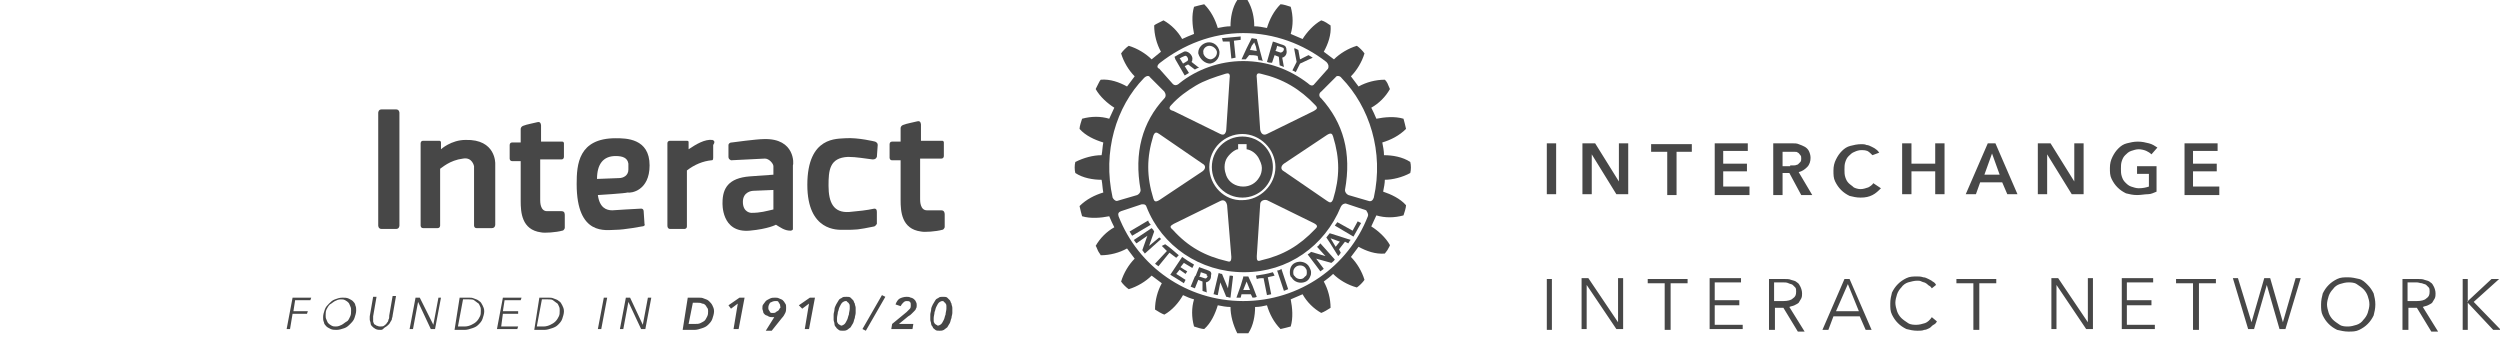 <?xml version="1.0" encoding="utf-8"?>
<!-- Generator: Adobe Illustrator 23.0.1, SVG Export Plug-In . SVG Version: 6.00 Build 0)  -->
<svg version="1.1" id="Ebene_1" xmlns="http://www.w3.org/2000/svg" xmlns:xlink="http://www.w3.org/1999/xlink" x="0px" y="0px"
	 viewBox="0 0 294.8 40" style="enable-background:new 0 0 294.8 40;" xml:space="preserve">
<style type="text/css">
	.st0{fill-rule:evenodd;clip-rule:evenodd;fill:#474747;}
</style>
<title>Group 28</title>
<desc>Created with Sketch.</desc>
<g id="Page-1">
	<g id="Group-28">
		<path id="Shape-Copy-21" class="st0" d="M166.3,20.4c0.1-0.4,0.1-0.9,0-1.3c-0.9-0.6-2.1-0.8-3.1-0.8c0-0.5-0.1-1-0.2-1.5
			c1-0.3,2-0.8,2.8-1.6c-0.1-0.4-0.2-0.9-0.3-1.2c-1-0.3-2.2-0.2-3.2,0c-0.2-0.5-0.4-0.9-0.6-1.3c0.9-0.5,1.7-1.3,2.2-2.2
			c-0.1-0.2-0.2-0.5-0.3-0.7c-0.1-0.2-0.2-0.3-0.3-0.4c-1.1,0-2.2,0.3-3.1,0.8c-0.3-0.4-0.6-0.8-0.9-1.2c0.7-0.7,1.3-1.7,1.6-2.7
			c-0.2-0.3-0.6-0.7-0.9-0.9c-1,0.3-2,0.9-2.7,1.6c-0.4-0.3-0.8-0.6-1.2-0.9c0.5-0.9,0.9-2,0.8-3.1c-0.3-0.2-0.7-0.5-1.1-0.6
			c-0.9,0.5-1.7,1.4-2.2,2.2c-0.5-0.2-0.9-0.4-1.4-0.6c0.3-1,0.3-2.1,0-3.2c-0.3-0.1-0.9-0.3-1.2-0.3c-0.8,0.8-1.3,1.8-1.6,2.8
			c-0.5-0.1-1-0.2-1.5-0.2c0-1-0.2-2.1-0.8-3.1c-0.2,0-0.4,0-0.6,0c-0.2,0-0.5,0-0.6,0c-0.6,0.9-0.8,2.1-0.8,3.1
			c-0.5,0-1,0.1-1.5,0.2c-0.3-1-0.8-2-1.6-2.8c-0.4,0.1-0.9,0.2-1.2,0.3c-0.3,1-0.2,2.2,0,3.2c-0.5,0.2-1,0.4-1.4,0.6
			c-0.5-0.9-1.3-1.7-2.2-2.2c-0.2,0.1-0.4,0.2-0.6,0.3c-0.2,0.1-0.4,0.2-0.5,0.3c0,1.1,0.3,2.2,0.8,3.1c-0.4,0.3-0.7,0.6-1.1,0.9
			c-0.7-0.7-1.7-1.3-2.7-1.6c-0.3,0.2-0.7,0.6-0.9,0.9c0.3,1,0.9,2,1.6,2.7c-0.3,0.4-0.6,0.8-0.9,1.2c-0.9-0.5-2-0.9-3.1-0.8
			c-0.1,0.1-0.2,0.3-0.3,0.5c-0.1,0.2-0.2,0.4-0.3,0.6c0.5,0.9,1.4,1.7,2.2,2.2c-0.2,0.4-0.4,0.9-0.6,1.3c-1-0.3-2.1-0.3-3.2,0
			c-0.1,0.3-0.3,0.9-0.3,1.2c0.7,0.8,1.8,1.3,2.8,1.6c-0.1,0.5-0.1,1-0.2,1.5c-1,0-2.1,0.3-3.1,0.8c-0.1,0.4-0.1,0.9,0,1.3
			c0.9,0.6,2.1,0.8,3.1,0.8c0.1,0.5,0.1,1,0.2,1.5c-1,0.3-2,0.8-2.8,1.6c0.1,0.4,0.2,0.9,0.3,1.2c1,0.3,2.2,0.2,3.2,0
			c0.2,0.5,0.4,0.9,0.6,1.3c-0.9,0.5-1.7,1.3-2.2,2.2c0.1,0.1,0.1,0.2,0.2,0.4c0.1,0.3,0.3,0.5,0.4,0.7c1.1,0,2.2-0.3,3.1-0.8
			c0.3,0.4,0.6,0.8,0.9,1.2c-0.7,0.7-1.3,1.7-1.6,2.7c0.2,0.3,0.6,0.7,0.9,0.9c1-0.3,2-0.9,2.7-1.6c0.4,0.3,0.8,0.6,1.2,0.9
			c-0.5,0.9-0.8,2-0.8,3.1c0.3,0.2,0.8,0.5,1.1,0.6c0.9-0.5,1.7-1.4,2.2-2.3c0.4,0.2,0.9,0.4,1.3,0.5c-0.3,1-0.3,2.1,0,3.2
			c0.3,0.1,0.9,0.3,1.2,0.3c0.8-0.7,1.3-1.8,1.6-2.8c0.5,0.1,1,0.2,1.5,0.2c0,1,0.3,2.1,0.8,3.1c0.2,0,0.4,0,0.6,0
			c0.2,0,0.5,0,0.7,0c0.6-0.9,0.8-2.1,0.8-3.1c0.5,0,1-0.1,1.4-0.2c0.3,1,0.8,2,1.6,2.8c0.4-0.1,0.9-0.2,1.2-0.3
			c0.3-1,0.2-2.2,0-3.2c0.5-0.2,0.9-0.4,1.4-0.6c0.5,0.9,1.3,1.7,2.2,2.2c0.3-0.1,0.8-0.4,1.1-0.6c0-1.1-0.3-2.2-0.8-3.1
			c0.4-0.3,0.8-0.6,1.1-0.9c0.7,0.7,1.7,1.3,2.8,1.6c0.3-0.2,0.7-0.6,0.9-0.9c-0.3-1-0.9-2-1.6-2.7c0.3-0.4,0.6-0.8,0.9-1.2
			c0.9,0.5,2,0.9,3.1,0.8c0.1-0.1,0.2-0.3,0.3-0.4c0.1-0.2,0.3-0.5,0.3-0.6c-0.5-0.9-1.4-1.7-2.2-2.2c0.2-0.4,0.4-0.9,0.6-1.3
			c1,0.3,2.1,0.3,3.2,0c0.1-0.3,0.3-0.9,0.3-1.2c-0.7-0.8-1.8-1.3-2.7-1.6c0.1-0.5,0.2-1,0.2-1.4C164.2,21.2,165.4,20.9,166.3,20.4
			L166.3,20.4z M136.8,7.4c2.7-2.1,6.1-3.5,9.8-3.5c3.7,0,7.1,1.3,9.8,3.4c0.3,0.3,0.3,0.6,0.2,0.8l-1.6,1.8
			c-0.2,0.3-0.5,0.2-0.8-0.1c-2.1-1.6-4.7-2.6-7.6-2.6c-2.8,0-5.5,1-7.5,2.6c-0.3,0.3-0.6,0.3-0.8,0.1l-1.6-1.8
			C136.4,8,136.4,7.7,136.8,7.4L136.8,7.4z M141.8,19.3c0.4,0.2,0.4,0.6,0,0.9l-5.1,3.4c-0.5,0.3-0.6,0.1-0.7-0.2
			c-0.8-2.6-0.8-4.8,0-7.4c0.2-0.5,0.4-0.4,0.7-0.2L141.8,19.3L141.8,19.3z M138.1,12.4c0.9-1,1.9-1.7,2.9-2.3c1-0.6,2.2-1,3.5-1.4
			c0.3-0.1,0.6-0.1,0.5,0.5l-0.4,6.1c0,0.2-0.1,0.4-0.2,0.5c-0.1,0.1-0.3,0.1-0.5,0l-5.5-2.7C138,13,137.7,12.8,138.1,12.4
			L138.1,12.4z M138.4,26.4l5.5-2.7c0.4-0.2,0.7,0,0.8,0.5l0.5,6.1c0,0.6-0.2,0.6-0.5,0.5c-2.6-0.6-4.6-1.7-6.4-3.7
			C137.8,26.7,138.1,26.6,138.4,26.4L138.4,26.4z M142.6,19.7c0-2.2,1.8-3.9,3.9-3.9s3.9,1.8,3.9,3.9s-1.8,3.9-3.9,3.9
			C144.4,23.7,142.6,21.9,142.6,19.7L142.6,19.7z M148.2,30.2l0.4-6.1c0-0.4,0.4-0.6,0.8-0.5l5.5,2.7c0.6,0.3,0.4,0.5,0.2,0.7
			c-1.9,2-3.8,3.1-6.4,3.7C148.2,30.9,148.2,30.6,148.2,30.2L148.2,30.2z M151.4,20.2c-0.4-0.2-0.4-0.6,0-0.9l5.1-3.4
			c0.5-0.3,0.6-0.1,0.7,0.2c0.8,2.6,0.8,4.8,0,7.4c-0.2,0.5-0.4,0.4-0.7,0.2L151.4,20.2L151.4,20.2z M154.9,13.1l-5.5,2.7
			c-0.4,0.2-0.7,0-0.8-0.5l-0.4-6.1c-0.1-0.6,0.2-0.6,0.5-0.5c2.6,0.6,4.6,1.8,6.4,3.7C155.5,12.8,155.2,12.9,154.9,13.1L154.9,13.1
			z M131.2,23.3c-1.2-5.4,0.4-10.7,3.7-14.1c0.3-0.3,0.6-0.3,0.7-0.1l1.7,1.7c0.2,0.3,0.2,0.6,0,0.8c-2.6,2.8-3.6,6.4-2.8,10.8
			c0,0.3-0.2,0.5-0.4,0.6l-2.4,0.7C131.5,23.7,131.3,23.5,131.2,23.3L131.2,23.3z M161.3,25.5c-2.3,5.9-8,10-14.7,10
			s-12.4-4.1-14.7-10c-0.1-0.3,0-0.5,0.3-0.6l2.4-0.8c0.1,0,0.5-0.1,0.6,0.3c1.8,4.6,6.3,7.7,11.5,7.7s9.5-3.1,11.4-7.7
			c0.2-0.4,0.5-0.4,0.6-0.4l2.4,0.8C161.2,25,161.4,25.2,161.3,25.5L161.3,25.5z M162,23.3c-0.1,0.3-0.3,0.5-0.6,0.4l-2.4-0.7
			c-0.2-0.1-0.4-0.3-0.4-0.6c0.8-4.4-0.2-7.9-2.8-10.8c-0.3-0.2-0.3-0.6,0-0.8l1.7-1.7c0.1-0.2,0.5-0.2,0.7,0.1
			C161.5,12.6,163.2,17.9,162,23.3L162,23.3z"/>
		<path id="Shape-Copy-20" class="st0" d="M150.1,19.7c0-2-1.6-3.6-3.6-3.6c-2,0-3.6,1.6-3.6,3.6c0,2,1.6,3.6,3.6,3.6
			C148.5,23.3,150.1,21.7,150.1,19.7L150.1,19.7z M144.6,20.7c-0.1-0.3-0.2-0.6-0.2-1c0-0.4,0.1-0.8,0.3-1.1
			c0.2-0.3,0.5-0.6,0.8-0.8c0.2-0.1,0.3-0.2,0.5-0.2l0-0.6h0.6h0.4l0,0.6c0.6,0.1,1.1,0.5,1.4,1c0.2,0.4,0.4,0.8,0.4,1.2
			c0,0.4-0.1,0.8-0.3,1.1c-0.4,0.7-1.1,1.1-1.9,1.1h0C145.7,22,144.9,21.5,144.6,20.7L144.6,20.7z"/>
		<path id="Shape-Copy-19" class="st0" d="M152.7,31c-0.4,0.2-0.6,0.6-0.6,1.1c0,0.2,0,0.3,0.1,0.5c0,0,0,0.1,0.1,0.1
			c0.3,0.6,1.1,0.8,1.7,0.5c0.2-0.1,0.4-0.3,0.5-0.6c0.1-0.2,0.1-0.3,0.1-0.5c0-0.2-0.1-0.4-0.2-0.6C154.1,30.9,153.3,30.7,152.7,31
			L152.7,31z M153.9,32.6c-0.1,0.1-0.1,0.1-0.2,0.2c-0.3,0.2-0.8,0.1-1-0.2c0,0-0.1-0.1-0.1-0.1c-0.1-0.1-0.1-0.3-0.1-0.4
			c0-0.3,0.1-0.5,0.4-0.7c0.4-0.2,0.9-0.1,1.1,0.3c0.1,0.1,0.1,0.3,0.1,0.4C154.1,32.3,154.1,32.5,153.9,32.6L153.9,32.6z"/>
		<path id="Shape-Copy-18" class="st0" d="M135.4,26l-2.2,1.3c0.1,0.2,0.2,0.3,0.3,0.5l2.2-1.3C135.5,26.3,135.4,26.1,135.4,26
			L135.4,26z"/>
		<path id="Shape-Copy-17" class="st0" d="M150.6,31.9l0.8,2.4c0.2-0.1,0.3-0.1,0.5-0.2l-0.8-2.4C151,31.8,150.8,31.9,150.6,31.9
			L150.6,31.9z"/>
		<path id="Shape-Copy-16" class="st0" d="M138.7,30.4l0.3-0.3c-0.6-0.5-1-0.9-1.6-1.3L137,29c0.2,0.2,0.4,0.4,0.6,0.6l-1.4,1.5
			l0.4,0.3l1.3-1.6C138.2,30,138.4,30.2,138.7,30.4L138.7,30.4z"/>
		<path id="Shape-Copy-15" class="st0" d="M150.1,32.1c-0.7,0.2-1.3,0.3-2,0.4l0.1,0.4c0.3-0.1,0.5-0.1,0.8-0.1l0.4,2l0.5-0.1
			l-0.4-2c0.3-0.1,0.5-0.1,0.8-0.2L150.1,32.1L150.1,32.1z"/>
		<path id="Shape-Copy-14" class="st0" d="M147.2,32.6L147.2,32.6l-0.6,0l0,0.1l-0.3,1l-0.5,1.4c0.2,0,0.3,0,0.5,0l0.1-0.4l1.1,0
			l0.2,0.4c0.2,0,0.3,0,0.5-0.1l-0.5-1.3L147.2,32.6L147.2,32.6z M146.6,34.2l0.2-0.5l0.2-0.5l0.2,0.5l0.2,0.5L146.6,34.2
			L146.6,34.2z"/>
		<path id="Shape-Copy-13" class="st0" d="M156.4,28l0.4,0.6l1,1.6c0.1-0.1,0.2-0.2,0.3-0.4l-0.2-0.4l0.7-0.9l0.4,0.2
			c0-0.1,0.1-0.1,0.1-0.2c0.1-0.1,0.1-0.2,0.2-0.2l-2.5-0.8L156.4,28L156.4,28z M158,28.5l-0.1,0.1l-0.4,0.5l-0.3-0.5l-0.3-0.5
			L158,28.5L158,28.5z"/>
		<polygon id="Shape-Copy-12" class="st0" points="159.5,27.2 157.7,26.2 157.4,26.6 159.6,27.9 160.5,26.3 160.1,26.1 		"/>
		<path id="Shape-Copy-11" class="st0" d="M145,32.5l-0.2,1.5l-0.7-1.7c-0.2,0-0.3-0.1-0.4-0.1l-0.6,2.5c0.2,0,0.3,0.1,0.5,0.1
			l0.3-1.5l0.7,1.7c0.2,0,0.3,0.1,0.5,0.1l0.3-2.5C145.4,32.5,145.2,32.5,145,32.5L145,32.5z"/>
		<path id="Shape-Copy-10" class="st0" d="M155.3,29.1l1,1.1l-1.7-0.5c-0.1,0.1-0.2,0.2-0.4,0.3l1.5,2c0.1-0.1,0.3-0.2,0.4-0.3
			l-0.9-1.2L157,31c0.1-0.1,0.3-0.2,0.4-0.4l-1.7-1.9C155.5,28.9,155.5,29,155.3,29.1L155.3,29.1z"/>
		<path id="Shape-Copy-9" class="st0" d="M136.7,28l-1.2,1l0.6-1.7c-0.1-0.2-0.1-0.2-0.3-0.4l-2.1,1.4c0.1,0.1,0.2,0.3,0.3,0.4
			l1.3-0.9l-0.6,1.7c0.1,0.1,0.2,0.3,0.3,0.4l1.9-1.7C137,28.2,136.8,28.1,136.7,28L136.7,28z"/>
		<path id="Shape-Copy-8" class="st0" d="M142.5,31.9l-1.1-0.4l-0.4,1l-0.1,0.1l-0.5,1.2c0.2,0.1,0.3,0.1,0.5,0.2l0.4-1l0.5,0.2
			l0,1.1c0.2,0.1,0.4,0.1,0.5,0.2l-0.1-1.2c0.4-0.1,0.6-0.4,0.6-0.7c0-0.1,0-0.1,0-0.1C142.9,32.2,142.8,32,142.5,31.9L142.5,31.9z
			 M142.4,32.6c-0.1,0.2-0.2,0.3-0.4,0.2l-0.6-0.2l0,0l0.1-0.1l0.1-0.4l0.6,0.2c0.1,0,0.1,0.1,0.1,0.2
			C142.4,32.5,142.4,32.6,142.4,32.6L142.4,32.6z"/>
		<path id="Shape-Copy-7" class="st0" d="M139.6,31c0.3,0.2,0.7,0.4,1,0.6l0.2-0.4c-0.5-0.3-1-0.6-1.4-0.9l-1.4,2.1
			c0.5,0.3,1,0.6,1.6,1l0.2-0.4l-1.1-0.7l0.4-0.5l0.7,0.5l0.2-0.3c-0.2-0.1-0.5-0.3-0.8-0.5L139.6,31L139.6,31z"/>
		<path id="Shape-Copy-6" class="st0" d="M142.7,7.5c0.6-0.1,1.1-0.6,1.1-1.3c0,0,0-0.1,0-0.1c-0.1-0.7-0.7-1.2-1.4-1.1
			c-0.6,0.1-1.1,0.6-1.1,1.2v0.1C141.5,7,142.1,7.5,142.7,7.5L142.7,7.5z M142.6,5.4c0.4,0,0.8,0.3,0.9,0.7v0.1
			c0,0.4-0.3,0.7-0.7,0.8c-0.4,0-0.8-0.3-0.9-0.7V6.2C141.8,5.8,142.2,5.4,142.6,5.4L142.6,5.4z"/>
		<path id="Shape-Copy-5" class="st0" d="M147.3,6.5c0.3,0,0.7,0,1,0.1l0.1,0.5c0.2,0,0.3,0,0.5,0.1l-0.4-1.5l-0.3-1.1l-0.6-0.1
			l-0.6,1.2l-0.6,1.3c0.2,0,0.3,0,0.5,0L147.3,6.5L147.3,6.5z M147.9,5l0.2,0.5l0.1,0.5c-0.3,0-0.5-0.1-0.8-0.1l0.2-0.5L147.9,5
			L147.9,5z"/>
		<path id="Shape-Copy-4" class="st0" d="M145,4.9l0.2,2l0.5-0.1l-0.2-2l0.8-0.1l0-0.4c-0.9,0.1-1.3,0.1-2.2,0.2l0.1,0.4L145,4.9
			L145,4.9z"/>
		<path id="Shape-Copy-3" class="st0" d="M152.8,8.5l0.5-1l1.5-0.7c-0.2-0.1-0.3-0.2-0.5-0.3l-1,0.5l-0.2-1.1
			c-0.2-0.1-0.3-0.2-0.5-0.2l0.3,1.6l-0.5,1L152.8,8.5L152.8,8.5z"/>
		<path id="Shape-Copy-2" class="st0" d="M150.3,6.5l0.5,0.2l0.1,1c0.2,0.1,0.3,0.1,0.5,0.2l-0.2-1.1c0.4-0.1,0.6-0.5,0.5-0.9
			c0-0.3-0.1-0.5-0.4-0.6c-0.4-0.1-0.8-0.3-1.2-0.4l-0.3,1l-0.4,1.4c0.2,0.1,0.4,0.1,0.6,0.1L150.3,6.5L150.3,6.5z M150.6,5.4
			c0.2,0.1,0.4,0.1,0.6,0.2c0.1,0,0.2,0.1,0.2,0.2c0,0.2-0.2,0.4-0.4,0.4L150.4,6l0.1-0.2L150.6,5.4L150.6,5.4z"/>
		<path id="Shape-Copy" class="st0" d="M139.7,8.9c0.2-0.1,0.3-0.2,0.5-0.3l-0.5-0.8l0.4-0.2l0.8,0.6c0.2-0.1,0.3-0.2,0.5-0.2
			l-0.9-0.7c0.1-0.1,0.1-0.2,0.1-0.3c0.1-0.5-0.6-1.1-1-0.9c-0.4,0.2-0.8,0.4-1.1,0.6l0.1,0.3L139.7,8.9L139.7,8.9z M139.7,6.6
			c0.2-0.1,0.4,0.2,0.4,0.4c0,0.1,0,0.1-0.1,0.2l-0.5,0.3L139.2,7l-0.1-0.1C139.4,6.7,139.5,6.7,139.7,6.6L139.7,6.6z"/>
		<path id="INTERCHANGE-EXCHANGE-Copy-3" class="st0" d="M182.4,16.9h1.1v6h-1.1V16.9z M186.7,16.9h1.4l2.8,4.5h0v-4.5h1.1v6h-1.4
			l-2.9-4.7h0v4.7h-1.1V16.9z M196.5,17.9h-1.8v-0.9h4.8v0.9h-1.8v5.1h-1.1V17.9z M202.1,16.9h4v0.9h-2.9v1.5h2.8v0.9h-2.8V22h3.1v1
			h-4.1V16.9z M209.2,16.9h2.1c0.3,0,0.6,0,0.8,0.1c0.3,0.1,0.5,0.2,0.7,0.3s0.4,0.3,0.5,0.5c0.1,0.2,0.2,0.5,0.2,0.8
			c0,0.4-0.1,0.8-0.4,1.1s-0.6,0.5-1,0.6l1.6,2.7h-1.3l-1.4-2.6h-0.8v2.6h-1.1V16.9z M211.1,19.5c0.2,0,0.3,0,0.5,0
			c0.2,0,0.3-0.1,0.4-0.1c0.1-0.1,0.2-0.2,0.3-0.3s0.1-0.3,0.1-0.4c0-0.2,0-0.3-0.1-0.4S212.1,18,212,18c-0.1-0.1-0.2-0.1-0.4-0.1
			s-0.3,0-0.4,0h-1v1.7H211.1z M220.8,18.3c-0.2-0.2-0.4-0.4-0.6-0.5c-0.3-0.1-0.5-0.1-0.7-0.1c-0.3,0-0.6,0.1-0.8,0.2
			c-0.3,0.1-0.5,0.3-0.7,0.5s-0.3,0.4-0.4,0.7c-0.1,0.3-0.1,0.6-0.1,0.9c0,0.3,0,0.6,0.1,0.9c0.1,0.3,0.2,0.5,0.4,0.7
			c0.2,0.2,0.4,0.3,0.6,0.5c0.2,0.1,0.5,0.2,0.8,0.2c0.3,0,0.6-0.1,0.9-0.2c0.2-0.1,0.5-0.3,0.6-0.5l0.9,0.6c-0.3,0.3-0.6,0.6-1,0.8
			s-0.8,0.3-1.4,0.3c-0.5,0-0.9-0.1-1.3-0.2c-0.4-0.2-0.7-0.4-1-0.7c-0.3-0.3-0.5-0.6-0.7-1s-0.2-0.8-0.2-1.3c0-0.5,0.1-0.9,0.3-1.3
			c0.2-0.4,0.4-0.7,0.7-1s0.6-0.5,1-0.6c0.4-0.1,0.8-0.2,1.3-0.2c0.2,0,0.4,0,0.6,0.1c0.2,0,0.4,0.1,0.6,0.2
			c0.2,0.1,0.4,0.2,0.5,0.3c0.2,0.1,0.3,0.3,0.4,0.4L220.8,18.3z M224.3,16.9h1.1v2.4h2.8v-2.4h1.1v6h-1.1v-2.7h-2.8v2.7h-1.1V16.9z
			 M234.4,16.9h0.9l2.6,6h-1.2l-0.6-1.4h-2.6l-0.5,1.4h-1.2L234.4,16.9z M235.8,20.6l-0.9-2.5l-0.9,2.5H235.8z M240.4,16.9h1.4
			l2.8,4.5h0v-4.5h1.1v6h-1.4l-2.9-4.7h0v4.7h-1.1V16.9z M254.3,22.6c-0.3,0.1-0.6,0.3-1,0.3s-0.8,0.1-1.3,0.1
			c-0.5,0-0.9-0.1-1.3-0.2c-0.4-0.2-0.7-0.4-1-0.7c-0.3-0.3-0.5-0.6-0.7-1s-0.2-0.8-0.2-1.3c0-0.5,0.1-0.9,0.3-1.3
			c0.2-0.4,0.4-0.7,0.7-1s0.6-0.5,1-0.6c0.4-0.1,0.8-0.2,1.3-0.2c0.5,0,0.9,0.1,1.3,0.2s0.7,0.3,1,0.5l-0.7,0.8
			c-0.2-0.2-0.4-0.3-0.6-0.4s-0.6-0.2-0.9-0.2c-0.3,0-0.6,0.1-0.9,0.2s-0.5,0.3-0.7,0.5c-0.2,0.2-0.3,0.4-0.4,0.7
			c-0.1,0.3-0.1,0.6-0.1,0.9c0,0.3,0,0.6,0.1,0.9c0.1,0.3,0.2,0.5,0.4,0.7c0.2,0.2,0.4,0.4,0.7,0.5c0.3,0.1,0.6,0.2,0.9,0.2
			c0.5,0,0.9-0.1,1.2-0.2v-1.5H252v-0.9h2.3V22.6z M257.5,16.9h4v0.9h-2.9v1.5h2.8v0.9h-2.8V22h3.1v1h-4.1V16.9z"/>
		<path id="INTERACT-NETWORK" class="st0" d="M183,38.9h-0.6v-6h0.6V38.9z M190.8,38L190.8,38l0-5.2h0.6v6h-0.8l-3.5-5.2h0v5.2h-0.6
			v-6h0.8L190.8,38z M196.9,38.9h-0.6v-5.5h-2v-0.5h4.7v0.5h-2V38.9z M202.3,38.3h3.2v0.5h-3.9v-6h3.7v0.5h-3.1v2.1h2.9V36h-2.9
			V38.3z M209.2,38.9h-0.6v-6h1.8c0.3,0,0.6,0,0.8,0.1c0.3,0.1,0.5,0.1,0.7,0.3c0.2,0.1,0.3,0.3,0.4,0.5c0.1,0.2,0.2,0.5,0.2,0.8
			c0,0.2,0,0.4-0.1,0.6c-0.1,0.2-0.2,0.3-0.3,0.5c-0.1,0.1-0.3,0.2-0.5,0.3c-0.2,0.1-0.4,0.1-0.6,0.2l1.8,2.9h-0.8l-1.7-2.8h-1V38.9
			z M209.2,35.5h1.1c0.5,0,0.9-0.1,1.1-0.3c0.3-0.2,0.4-0.4,0.4-0.8c0-0.2,0-0.4-0.1-0.5c-0.1-0.1-0.2-0.2-0.3-0.3s-0.3-0.1-0.5-0.2
			s-0.4-0.1-0.6-0.1h-1.1V35.5z M215.6,38.9h-0.7l2.6-6h0.6l2.6,6H220l-0.7-1.6h-3.1L215.6,38.9z M216.5,36.7h2.7l-1.3-3.2
			L216.5,36.7z M228.4,37.9c-0.1,0.2-0.2,0.3-0.4,0.4s-0.3,0.3-0.5,0.4c-0.2,0.1-0.4,0.2-0.6,0.2c-0.2,0.1-0.5,0.1-0.8,0.1
			c-0.5,0-0.9-0.1-1.3-0.2c-0.4-0.2-0.7-0.4-1-0.7s-0.5-0.6-0.7-1c-0.2-0.4-0.2-0.8-0.2-1.3c0-0.5,0.1-0.9,0.2-1.3
			c0.2-0.4,0.4-0.7,0.7-1c0.3-0.3,0.6-0.5,1-0.7c0.4-0.2,0.8-0.2,1.3-0.2c0.2,0,0.4,0,0.7,0.1c0.2,0,0.4,0.1,0.6,0.2
			c0.2,0.1,0.4,0.2,0.5,0.3c0.2,0.1,0.3,0.2,0.4,0.4l-0.5,0.4c-0.1-0.1-0.1-0.2-0.3-0.3s-0.2-0.2-0.4-0.3c-0.1-0.1-0.3-0.1-0.5-0.2
			s-0.3-0.1-0.5-0.1c-0.4,0-0.7,0.1-1.1,0.2c-0.3,0.1-0.6,0.3-0.8,0.6c-0.2,0.2-0.4,0.5-0.5,0.8s-0.2,0.7-0.2,1s0.1,0.7,0.2,1
			s0.3,0.6,0.5,0.8s0.5,0.4,0.8,0.6s0.7,0.2,1,0.2c0.3,0,0.7-0.1,1-0.2s0.6-0.4,0.8-0.7L228.4,37.9z M233.3,38.9h-0.6v-5.5h-2v-0.5
			h4.7v0.5h-2V38.9z M246.2,38L246.2,38l0-5.2h0.6v6H246l-3.5-5.2h0v5.2h-0.6v-6h0.8L246.2,38z M250.9,38.3h3.2v0.5h-3.9v-6h3.7v0.5
			h-3.1v2.1h2.9V36h-2.9V38.3z M259.2,38.9h-0.6v-5.5h-2v-0.5h4.7v0.5h-2V38.9z M265.5,38L265.5,38l1.5-5.2h0.7l1.5,5.2h0l1.5-5.2
			h0.6l-1.8,6h-0.7l-1.5-5.2h0l-1.5,5.2h-0.7l-1.8-6h0.6L265.5,38z M280.1,35.9c0,0.5-0.1,0.9-0.2,1.3c-0.2,0.4-0.4,0.7-0.7,1
			s-0.6,0.5-1,0.7c-0.4,0.2-0.8,0.2-1.3,0.2c-0.4,0-0.9-0.1-1.3-0.2c-0.4-0.2-0.7-0.4-1-0.7s-0.5-0.6-0.7-1
			c-0.2-0.4-0.2-0.8-0.2-1.3c0-0.5,0.1-0.9,0.2-1.3c0.2-0.4,0.4-0.7,0.7-1c0.3-0.3,0.6-0.5,1-0.7c0.4-0.2,0.8-0.2,1.3-0.2
			c0.4,0,0.9,0.1,1.3,0.2s0.7,0.4,1,0.7c0.3,0.3,0.5,0.6,0.7,1C280,35,280.1,35.4,280.1,35.9z M279.4,35.9c0-0.4-0.1-0.7-0.2-1
			s-0.3-0.6-0.5-0.8c-0.2-0.2-0.5-0.4-0.8-0.6s-0.7-0.2-1-0.2s-0.7,0.1-1,0.2s-0.6,0.3-0.8,0.6c-0.2,0.2-0.4,0.5-0.5,0.8
			c-0.1,0.3-0.2,0.7-0.2,1s0.1,0.7,0.2,1c0.1,0.3,0.3,0.6,0.5,0.8c0.2,0.2,0.5,0.4,0.8,0.6s0.7,0.2,1,0.2s0.7-0.1,1-0.2
			s0.6-0.3,0.8-0.6c0.2-0.2,0.4-0.5,0.5-0.8S279.4,36.2,279.4,35.9z M283.9,38.9h-0.6v-6h1.8c0.3,0,0.6,0,0.8,0.1
			c0.3,0.1,0.5,0.1,0.7,0.3c0.2,0.1,0.3,0.3,0.4,0.5c0.1,0.2,0.2,0.5,0.2,0.8c0,0.2,0,0.4-0.1,0.6c-0.1,0.2-0.2,0.3-0.3,0.5
			c-0.1,0.1-0.3,0.2-0.5,0.3c-0.2,0.1-0.4,0.1-0.6,0.2l1.8,2.9h-0.8l-1.7-2.8h-1V38.9z M283.9,35.5h1.1c0.5,0,0.9-0.1,1.1-0.3
			c0.3-0.2,0.4-0.4,0.4-0.8c0-0.2,0-0.4-0.1-0.5c-0.1-0.1-0.2-0.2-0.3-0.3c-0.1-0.1-0.3-0.1-0.5-0.2c-0.2,0-0.4-0.1-0.6-0.1h-1.1
			V35.5z M290.9,35.6L290.9,35.6l2.9-2.7h0.9l-3,2.7l3.2,3.3h-0.9l-3-3.2h0v3.2h-0.6v-6h0.6V35.6z"/>
		<path id="Shape" class="st0" d="M54.9,16.5c-1.7,0-2.9,1.1-2.9,1.1v-0.8c0,0,0-0.2-0.2-0.2h-1.9c-0.3,0-0.3,0.3-0.3,0.3v9.7
			c0,0,0,0.3,0.3,0.3h1.7c0.3,0,0.3-0.3,0.3-0.3v-6.7c0.2-0.1,1.1-1,2.7-1.2c1.1-0.2,1.3,0.9,1.3,0.9v7c0,0,0,0.3,0.3,0.3H58
			c0.4,0,0.4-0.4,0.4-0.4v-7.2C58.4,19.3,58.5,16.4,54.9,16.5L54.9,16.5z"/>
		<path class="st0" d="M66.2,24.9h-1.7c-0.8,0-0.8-1.1-0.8-1.3v-4.8h2.5c0.3,0,0.3-0.3,0.3-0.3v-1.6c0,0,0-0.2-0.2-0.2h-2.5v-1.9
			c0,0,0-0.5-0.4-0.4c-0.4,0.1-1.4,0.3-1.6,0.4c-0.4,0.1-0.4,0.4-0.4,0.4v1.6h-1c-0.3,0-0.3,0.3-0.3,0.3v1.6c0,0,0,0.3,0.3,0.3h1
			c0,0,0,4.5,0,4.7c0,1.3,0.1,3.4,2.4,3.7c0.4,0.1,1.8,0,2.5-0.2c0.2,0,0.3-0.3,0.3-0.3v-1.5C66.6,25.2,66.6,24.9,66.2,24.9
			L66.2,24.9z"/>
		<path class="st0" d="M76.6,19.5c0-3.2-2.8-3.2-4-3.2c-4.4,0-4.6,3.1-4.6,5.4c0,6.2,3.5,5.4,4.6,5.4c1,0,3.1-0.4,3.1-0.4
			c0.2,0,0.4-0.1,0.3-0.3l-0.1-1.5c0,0,0-0.3-0.3-0.3c-0.3,0-3.4,0.2-3.4,0.2c-0.7,0-1.5-0.3-1.7-1.8c0,0,3.3-0.2,3.5-0.3
			C74.4,22.8,76.6,22.5,76.6,19.5L76.6,19.5z M73,21l-2.6,0.1c0-1.7,0.7-2.7,2.2-2.7c0.8,0,1.4,0.2,1.5,0.9c0,0.4,0,0.6,0,0.7
			C74.1,20.7,73.5,21,73,21L73,21z"/>
		<path class="st0" d="M84,16.5c-0.9-0.1-1.9,0.5-2.8,1.1v-0.8c0-0.1,0-0.2-0.2-0.2H79c0,0-0.3,0-0.3,0.3v9.7c0,0.4,0.3,0.4,0.3,0.4
			h1.7c0,0,0.3,0,0.3-0.3v-6.6c0.9-0.7,1.9-1.1,2.9-1.2c0.1,0,0.2,0,0.2-0.3v-1.5C84.3,16.8,84.3,16.6,84,16.5L84,16.5z"/>
		<path class="st0" d="M90.1,16.4c-0.9,0-3.8,0.4-3.8,0.4c-0.3,0-0.4,0.2-0.4,0.3l0,1.4c0,0.2,0.1,0.3,0.3,0.4l4-0.2
			c0.5,0,1,0.6,1,0.9l0,1l-2.8,0.2c-2.5,0.2-3.2,1.4-3.2,3.1c0,0-0.2,3.6,3.2,3.3c2.2-0.2,3.1-0.7,3.1-0.7c0.5,0.3,1,0.7,1.7,0.7
			c0,0,0.3,0,0.3-0.2v-7.5C93.6,19.4,93.8,16.3,90.1,16.4L90.1,16.4z M91.2,24.7c-0.9,0.2-1.5,0.4-2.6,0.4c0,0-1,0-1-1.3
			c0-1.2,1.1-1.3,1.2-1.3c0.1,0,2.4-0.1,2.4-0.1V24.7L91.2,24.7z"/>
		<path class="st0" d="M111,24.8h-1.7c-0.8,0-0.8-1.1-0.8-1.3v-4.8h2.5c0.3,0,0.3-0.3,0.3-0.3v-1.6c0,0,0-0.2-0.2-0.2h-2.5v-1.9
			c0,0,0-0.5-0.4-0.4c-0.4,0.1-1.4,0.3-1.6,0.4c-0.4,0.1-0.4,0.4-0.4,0.4v1.6h-1c-0.3,0-0.3,0.3-0.3,0.3v1.6c0,0,0,0.3,0.3,0.3h1
			c0,0,0,4.5,0,4.7c0,1.3,0.1,3.4,2.4,3.7c0.4,0.1,1.8,0,2.5-0.2c0.2,0,0.3-0.3,0.3-0.3v-1.5C111.4,25.2,111.4,24.8,111,24.8
			L111,24.8z"/>
		<path class="st0" d="M46.7,12.9H45c-0.4,0-0.4,0.4-0.4,0.4v13.3c0,0,0,0.4,0.4,0.4h1.7c0.4,0,0.4-0.4,0.4-0.4V13.3
			C47.1,13.3,47.1,12.9,46.7,12.9L46.7,12.9z"/>
		<path class="st0" d="M103.2,16.7c0,0-2-0.5-3.5-0.4c-0.9,0.1-4.5-0.3-4.5,5.5c0,5.5,3.6,5.3,4.2,5.3c1.7,0,1.7,0,3.7-0.4
			c0.2-0.1,0.2-0.2,0.3-0.3l0-1.4c0-0.3-0.1-0.4-0.3-0.4c-0.9,0.2-1.9,0.3-3,0.4c-1.8,0.1-2.4-1.1-2.4-3.1c0-1.8,0.1-3.3,2.3-3.4
			c1,0,2,0.2,2.9,0.3c0.3,0,0.4-0.1,0.5-0.3l0.1-1.4C103.5,16.9,103.4,16.8,103.2,16.7L103.2,16.7z"/>
		<path class="st0" d="M34.2,38.8h-0.4l0.7-3.7h2.2l-0.1,0.3h-1.8l-0.2,1.3h1.7L36.2,37h-1.7L34.2,38.8z M39.7,38.9
			c-0.2,0-0.5,0-0.7-0.1s-0.4-0.2-0.5-0.3c-0.1-0.1-0.3-0.3-0.3-0.5c-0.1-0.2-0.1-0.4-0.1-0.6c0-0.3,0.1-0.6,0.2-0.9
			c0.1-0.3,0.3-0.5,0.5-0.7s0.4-0.4,0.7-0.5c0.3-0.1,0.5-0.2,0.9-0.2c0.2,0,0.5,0,0.7,0.1c0.2,0.1,0.4,0.2,0.5,0.3
			c0.1,0.1,0.3,0.3,0.3,0.5c0.1,0.2,0.1,0.4,0.1,0.6c0,0.3-0.1,0.6-0.2,0.9c-0.1,0.3-0.3,0.5-0.5,0.7c-0.2,0.2-0.4,0.4-0.7,0.5
			S40,38.9,39.7,38.9z M41.4,36.6c0-0.2,0-0.3-0.1-0.5s-0.1-0.3-0.2-0.4s-0.2-0.2-0.4-0.3s-0.3-0.1-0.5-0.1c-0.3,0-0.5,0.1-0.7,0.2
			c-0.2,0.1-0.4,0.3-0.6,0.4c-0.2,0.2-0.3,0.4-0.4,0.6c-0.1,0.2-0.1,0.5-0.1,0.7c0,0.2,0,0.3,0.1,0.5c0.1,0.2,0.1,0.3,0.2,0.4
			c0.1,0.1,0.2,0.2,0.4,0.3c0.2,0.1,0.3,0.1,0.5,0.1c0.3,0,0.5-0.1,0.7-0.2c0.2-0.1,0.4-0.3,0.6-0.4s0.3-0.4,0.4-0.6
			C41.4,37.1,41.4,36.9,41.4,36.6z M44.9,38.9c-0.2,0-0.4,0-0.6-0.1s-0.3-0.2-0.4-0.3c-0.1-0.1-0.2-0.2-0.2-0.4
			c0-0.1-0.1-0.3-0.1-0.4c0-0.1,0-0.2,0-0.4l0.4-2.3h0.4l-0.4,2.3c0,0.1,0,0.2,0,0.3c0,0.1,0,0.2,0,0.3c0,0.1,0.1,0.2,0.1,0.3
			c0.1,0.1,0.2,0.1,0.3,0.2c0.1,0,0.2,0.1,0.4,0.1c0.2,0,0.4,0,0.5-0.1c0.1-0.1,0.3-0.2,0.3-0.3c0.1-0.1,0.2-0.2,0.2-0.4
			c0.1-0.1,0.1-0.3,0.1-0.5l0.4-2.3h0.4l-0.4,2.3c0,0.2-0.1,0.3-0.1,0.5c-0.1,0.2-0.2,0.3-0.3,0.5c-0.1,0.1-0.3,0.3-0.5,0.4
			S45.2,38.9,44.9,38.9z M51.1,38.3L51.1,38.3l0.6-3.2H52l-0.7,3.7h-0.5l-1.5-3.2h0l-0.6,3.2h-0.4l0.7-3.7h0.5L51.1,38.3z
			 M54.2,35.1h1.1c0.2,0,0.4,0,0.6,0.1c0.2,0.1,0.4,0.1,0.6,0.3c0.2,0.1,0.3,0.3,0.4,0.5c0.1,0.2,0.2,0.4,0.2,0.7
			c0,0.3-0.1,0.6-0.2,0.9c-0.1,0.3-0.3,0.5-0.5,0.7c-0.2,0.2-0.4,0.3-0.7,0.4c-0.3,0.1-0.6,0.2-0.9,0.2h-1.2L54.2,35.1z M54,38.5
			h0.8c0.3,0,0.6-0.1,0.8-0.2s0.4-0.2,0.6-0.4c0.2-0.2,0.3-0.4,0.4-0.6c0.1-0.2,0.1-0.4,0.1-0.7c0-0.2,0-0.3-0.1-0.5
			c-0.1-0.2-0.1-0.3-0.3-0.4c-0.1-0.1-0.3-0.2-0.4-0.3s-0.4-0.1-0.6-0.1h-0.7L54,38.5z M59.1,38.5h2L61,38.8h-2.4l0.7-3.7h2.2
			l-0.1,0.3h-1.9l-0.2,1.3h1.8L61.1,37h-1.8L59.1,38.5z M63.6,35.1h1.1c0.2,0,0.4,0,0.6,0.1c0.2,0.1,0.4,0.1,0.6,0.3
			c0.2,0.1,0.3,0.3,0.4,0.5c0.1,0.2,0.2,0.4,0.2,0.7c0,0.3-0.1,0.6-0.2,0.9c-0.1,0.3-0.3,0.5-0.5,0.7c-0.2,0.2-0.4,0.3-0.7,0.4
			c-0.3,0.1-0.6,0.2-0.9,0.2h-1.2L63.6,35.1z M63.3,38.5h0.8c0.3,0,0.6-0.1,0.8-0.2s0.4-0.2,0.6-0.4s0.3-0.4,0.4-0.6
			c0.1-0.2,0.1-0.4,0.1-0.7c0-0.2,0-0.3-0.1-0.5c-0.1-0.2-0.1-0.3-0.3-0.4c-0.1-0.1-0.3-0.2-0.4-0.3s-0.4-0.1-0.6-0.1h-0.7
			L63.3,38.5z M70.9,38.8h-0.4l0.7-3.7h0.4L70.9,38.8z M75.8,38.3L75.8,38.3l0.6-3.2h0.4l-0.7,3.7h-0.5l-1.5-3.2h0l-0.6,3.2h-0.4
			l0.7-3.7h0.5L75.8,38.3z M81.1,35.1h1.3c0.2,0,0.4,0,0.6,0.1c0.2,0.1,0.4,0.1,0.6,0.3s0.3,0.3,0.4,0.5c0.1,0.2,0.2,0.4,0.2,0.7
			c0,0.3-0.1,0.6-0.2,0.9c-0.1,0.3-0.3,0.5-0.5,0.7c-0.2,0.2-0.4,0.3-0.7,0.4c-0.3,0.1-0.6,0.2-0.9,0.2h-1.4L81.1,35.1z M81.2,38.2
			h0.7c0.3,0,0.5,0,0.7-0.1c0.2-0.1,0.4-0.2,0.5-0.3c0.1-0.1,0.2-0.3,0.3-0.5c0.1-0.2,0.1-0.4,0.1-0.6c0-0.1,0-0.3-0.1-0.4
			s-0.1-0.2-0.2-0.3c-0.1-0.1-0.2-0.2-0.4-0.2c-0.2-0.1-0.3-0.1-0.5-0.1h-0.6L81.2,38.2z M86.5,38.8l0.5-3l-0.8,0.6L85.9,36l1.3-0.9
			h0.6l-0.7,3.7H86.5z M92,36.1c0-0.1,0-0.2-0.1-0.3c0-0.1-0.1-0.1-0.1-0.2c-0.1-0.1-0.1-0.1-0.2-0.1c-0.1,0-0.2,0-0.2,0
			c-0.2,0-0.4,0.1-0.6,0.2c-0.1,0.2-0.2,0.3-0.2,0.6c0,0.1,0,0.2,0.1,0.3c0,0.1,0.1,0.1,0.1,0.2c0.1,0.1,0.1,0.1,0.2,0.1
			c0.1,0,0.1,0,0.2,0c0.1,0,0.2,0,0.3-0.1s0.2-0.1,0.3-0.2c0.1-0.1,0.1-0.2,0.2-0.3S92,36.2,92,36.1z M91.3,37.4c0,0-0.1,0-0.1,0
			c0,0-0.1,0-0.1,0c-0.2,0-0.3,0-0.5-0.1c-0.1-0.1-0.3-0.1-0.4-0.2C90.1,37,90,36.9,90,36.8c0-0.1-0.1-0.3-0.1-0.4
			c0-0.2,0-0.4,0.1-0.5s0.2-0.3,0.3-0.4s0.3-0.2,0.5-0.3c0.2-0.1,0.4-0.1,0.6-0.1c0.2,0,0.3,0,0.5,0.1c0.2,0.1,0.3,0.1,0.4,0.2
			c0.1,0.1,0.2,0.2,0.3,0.4c0.1,0.1,0.1,0.3,0.1,0.5c0,0.2,0,0.4-0.1,0.6c-0.1,0.2-0.2,0.4-0.4,0.6l-1.2,1.5h-0.7L91.3,37.4
			L91.3,37.4z M94.9,38.8l0.5-3l-0.8,0.6L94.2,36l1.3-0.9h0.6l-0.7,3.7H94.9z M99.8,35c0.2,0,0.4,0,0.5,0.1c0.1,0.1,0.2,0.2,0.3,0.3
			s0.1,0.3,0.2,0.4c0,0.2,0.1,0.3,0.1,0.5c0,0.2,0,0.4,0,0.6s-0.1,0.4-0.1,0.6c-0.1,0.2-0.1,0.4-0.2,0.6c-0.1,0.2-0.2,0.3-0.3,0.5
			c-0.1,0.1-0.3,0.2-0.4,0.3c-0.2,0.1-0.3,0.1-0.5,0.1c-0.2,0-0.4,0-0.5-0.1s-0.3-0.2-0.3-0.3c-0.1-0.1-0.2-0.2-0.2-0.4
			s-0.1-0.3-0.1-0.5c0-0.2,0-0.4,0-0.6c0-0.2,0.1-0.4,0.1-0.6s0.1-0.4,0.2-0.6c0.1-0.2,0.2-0.3,0.3-0.5s0.3-0.2,0.4-0.3
			C99.4,35,99.6,35,99.8,35z M99.7,35.5c-0.1,0-0.3,0.1-0.4,0.2c-0.1,0.1-0.2,0.3-0.3,0.5c-0.1,0.2-0.1,0.4-0.2,0.6
			c0,0.2-0.1,0.5-0.1,0.7c0,0.1,0,0.2,0,0.3s0,0.2,0.1,0.3c0,0.1,0.1,0.1,0.2,0.2c0.1,0,0.1,0.1,0.2,0.1c0.1,0,0.3-0.1,0.4-0.2
			c0.1-0.1,0.2-0.3,0.3-0.5s0.1-0.4,0.2-0.6c0-0.2,0.1-0.5,0.1-0.7c0-0.1,0-0.2,0-0.3s0-0.2-0.1-0.3c0-0.1-0.1-0.1-0.2-0.2
			C99.9,35.5,99.8,35.5,99.7,35.5z M102.1,39l-0.4-0.2l2.3-4l0.4,0.2L102.1,39z M107.7,38.2l-0.1,0.6h-2.5l0.1-0.6l1.7-1.4
			c0.2-0.2,0.3-0.3,0.4-0.4c0.1-0.1,0.1-0.3,0.1-0.4c0-0.2,0-0.3-0.1-0.4c-0.1-0.1-0.2-0.1-0.4-0.1c-0.2,0-0.3,0.1-0.4,0.2
			s-0.2,0.2-0.3,0.4l-0.6-0.2c0.1-0.3,0.3-0.6,0.5-0.7s0.5-0.2,0.8-0.2c0.2,0,0.3,0,0.5,0.1c0.1,0,0.3,0.1,0.4,0.2
			c0.1,0.1,0.2,0.2,0.2,0.3c0.1,0.1,0.1,0.3,0.1,0.4c0,0.1,0,0.3-0.1,0.4c0,0.1-0.1,0.2-0.2,0.3s-0.2,0.2-0.3,0.3
			c-0.1,0.1-0.2,0.2-0.4,0.3l-1.1,0.9H107.7z M111.2,35c0.2,0,0.4,0,0.5,0.1c0.1,0.1,0.2,0.2,0.3,0.3s0.1,0.3,0.2,0.4
			c0,0.2,0.1,0.3,0.1,0.5c0,0.2,0,0.4,0,0.6s-0.1,0.4-0.1,0.6c-0.1,0.2-0.1,0.4-0.2,0.6c-0.1,0.2-0.2,0.3-0.3,0.5
			c-0.1,0.1-0.3,0.2-0.4,0.3c-0.2,0.1-0.3,0.1-0.5,0.1c-0.2,0-0.4,0-0.5-0.1s-0.3-0.2-0.3-0.3s-0.2-0.2-0.2-0.4s-0.1-0.3-0.1-0.5
			c0-0.2,0-0.4,0-0.6c0-0.2,0.1-0.4,0.1-0.6s0.1-0.4,0.2-0.6c0.1-0.2,0.2-0.3,0.3-0.5s0.3-0.2,0.4-0.3C110.8,35,111,35,111.2,35z
			 M111.1,35.5c-0.1,0-0.3,0.1-0.4,0.2c-0.1,0.1-0.2,0.3-0.3,0.5c-0.1,0.2-0.1,0.4-0.2,0.6c0,0.2-0.1,0.5-0.1,0.7c0,0.1,0,0.2,0,0.3
			s0,0.2,0.1,0.3c0,0.1,0.1,0.1,0.2,0.2c0.1,0,0.1,0.1,0.2,0.1c0.1,0,0.3-0.1,0.4-0.2c0.1-0.1,0.2-0.3,0.3-0.5s0.1-0.4,0.2-0.6
			c0-0.2,0.1-0.5,0.1-0.7c0-0.1,0-0.2,0-0.3s0-0.2-0.1-0.3c0-0.1-0.1-0.1-0.2-0.2C111.3,35.5,111.2,35.5,111.1,35.5z"/>
	</g>
</g>
</svg>
